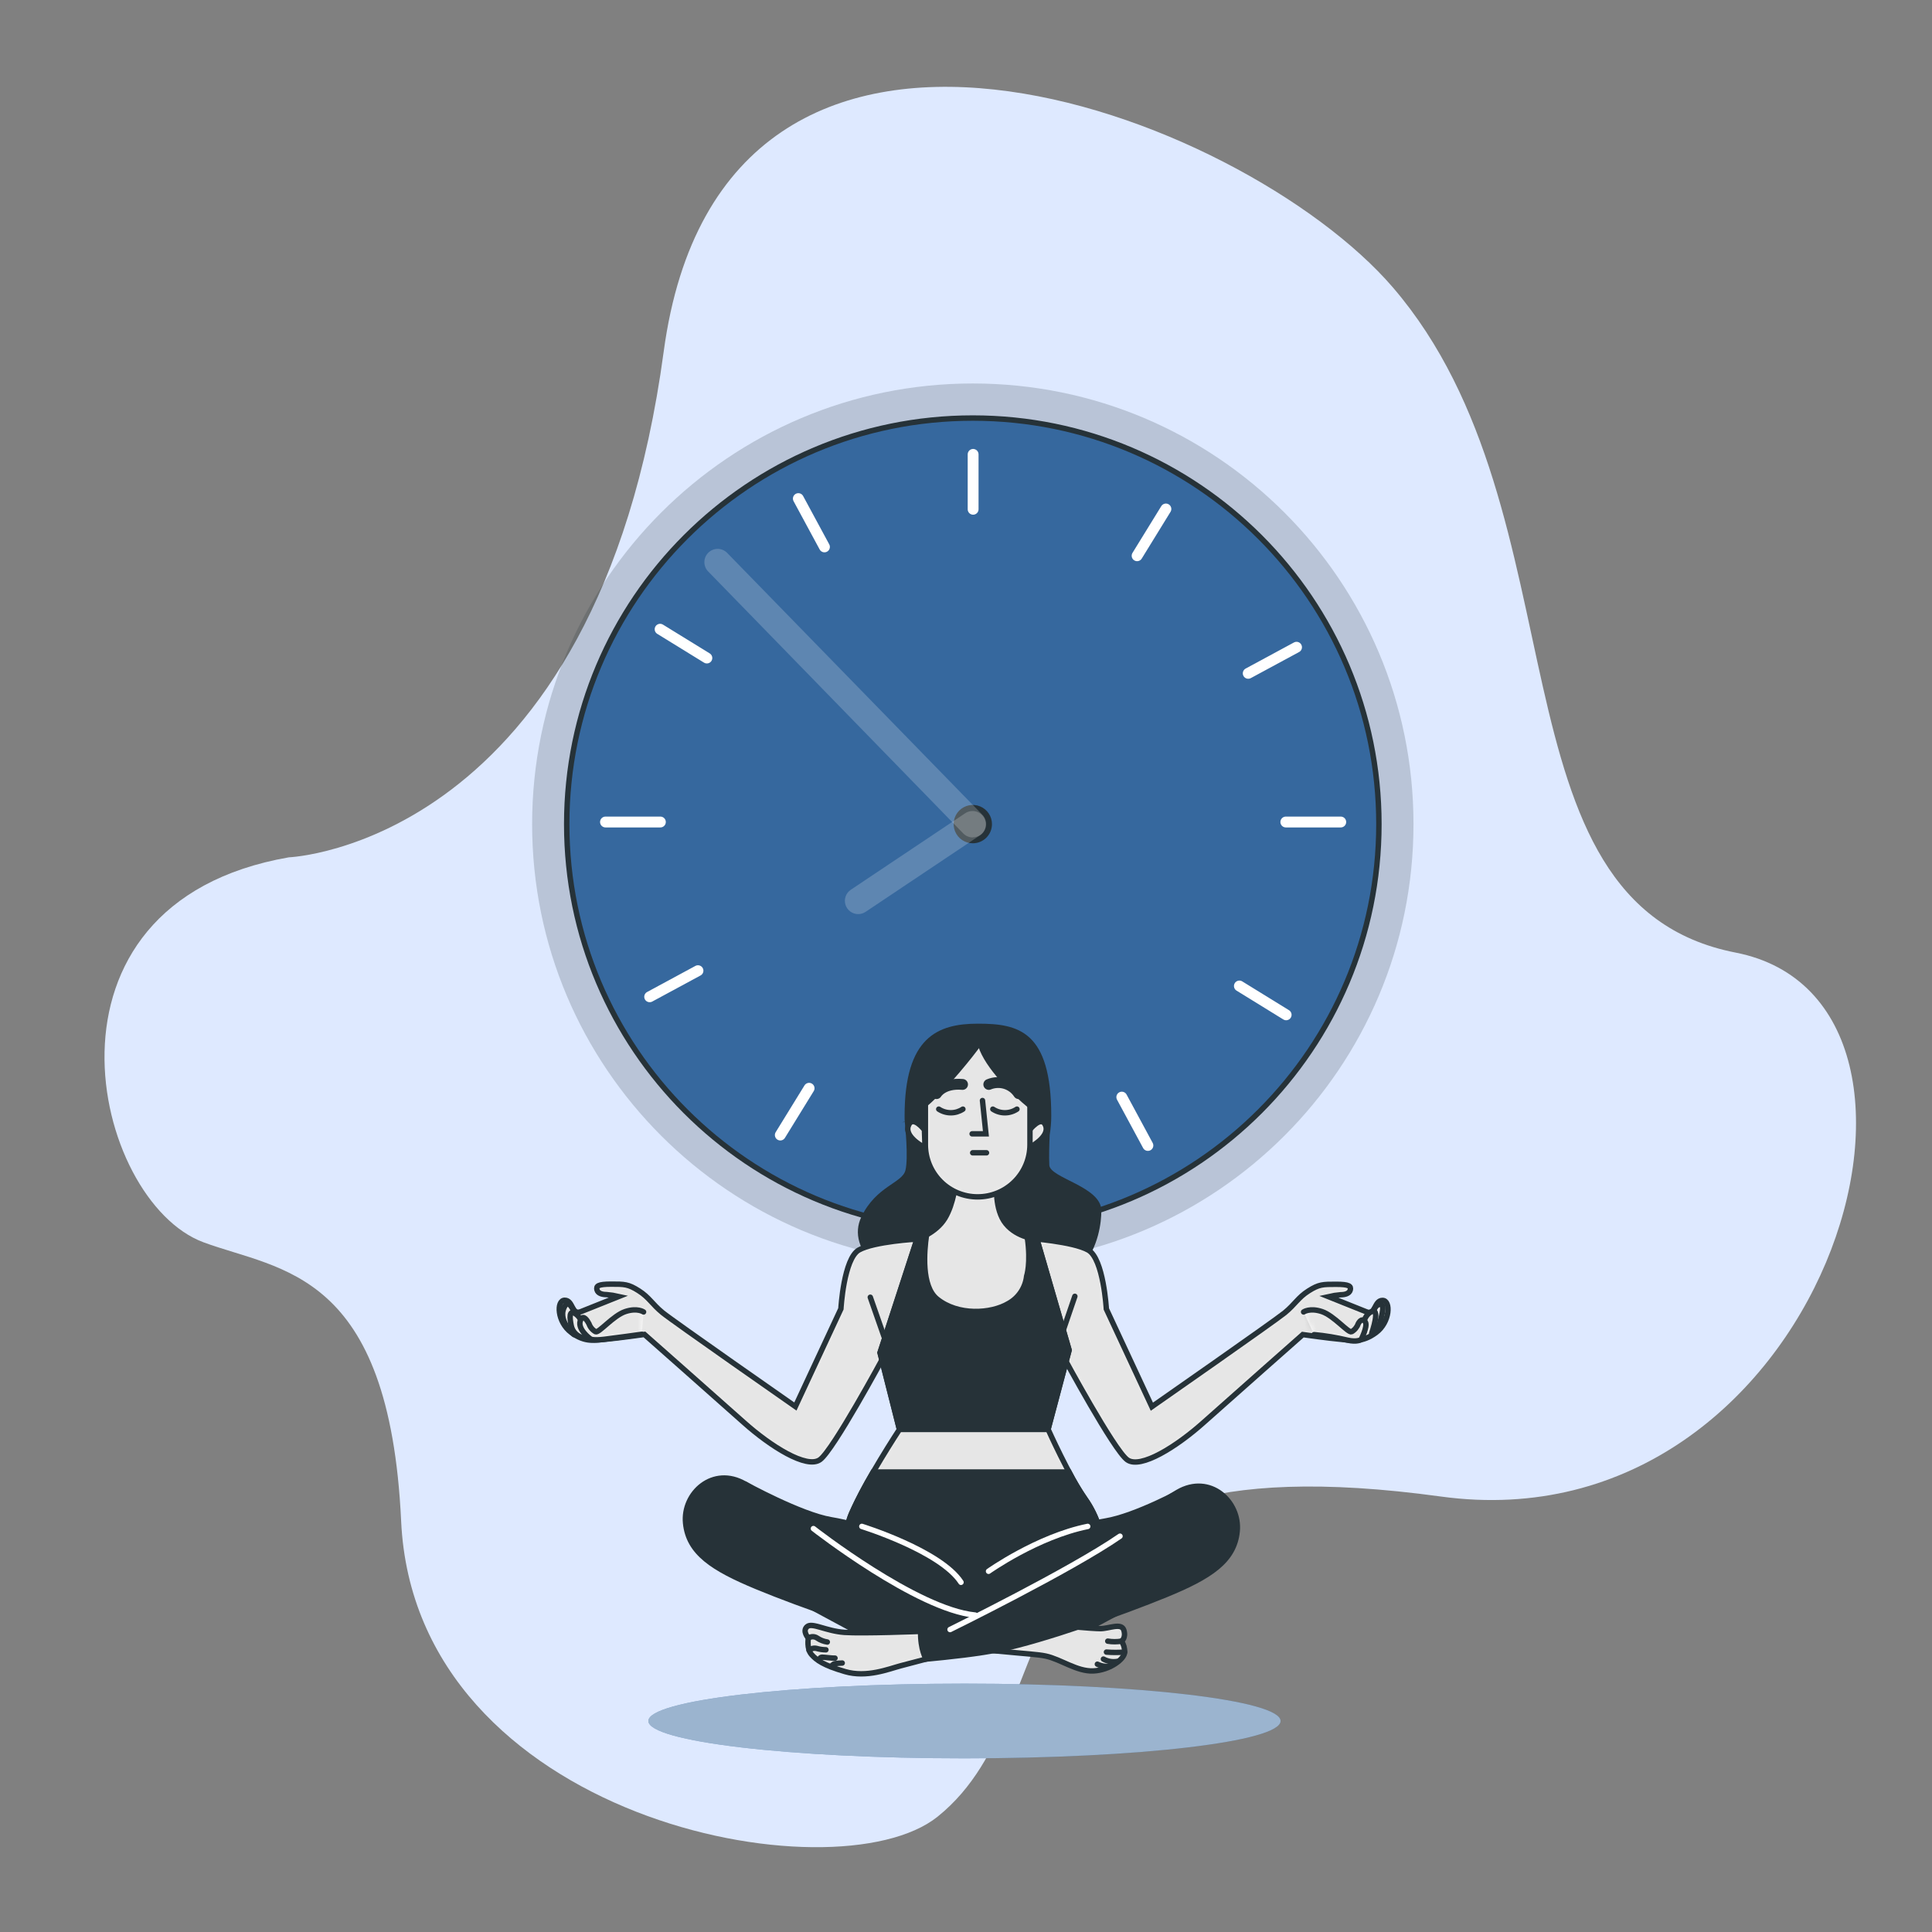 <svg width="356" height="356" viewBox="0 0 356 356" fill="none" xmlns="http://www.w3.org/2000/svg">
<rect x="0" y="0" width="356" height="356" fill="#808080" stroke="none"/>
<path d="M53.221 157.976C53.221 157.976 110.022 155.76 122.296 64.782C133.197 -16.016 228.978 20.76 256.665 52.968C292.531 94.691 273.412 166.462 319.809 175.529C366.205 184.596 335.908 285.403 265.48 275.754C177.87 263.751 199.066 313.635 172.767 334.748C153.892 349.902 76.498 335.315 73.918 280.307C71.748 234.018 51.709 234.165 37.506 228.916C17.021 221.346 4.114 166.524 53.221 157.976Z" fill="#DEE9FF"/>
<path opacity="0.2" d="M179.255 233.064C224.101 233.064 260.456 196.709 260.456 151.862C260.456 107.016 224.101 70.661 179.255 70.661C134.408 70.661 98.053 107.016 98.053 151.862C98.053 196.709 134.408 233.064 179.255 233.064Z" fill="#263238"/>
<path d="M179.254 226.692C220.582 226.692 254.084 193.19 254.084 151.863C254.084 110.535 220.582 77.033 179.254 77.033C137.927 77.033 104.425 110.535 104.425 151.863C104.425 193.19 137.927 226.692 179.254 226.692Z" fill="#36689E" stroke="#263238" stroke-miterlimit="10"/>
<path d="M182.287 151.863C182.288 151.263 182.112 150.676 181.779 150.176C181.447 149.676 180.974 149.286 180.42 149.056C179.866 148.825 179.256 148.764 178.667 148.88C178.078 148.996 177.537 149.285 177.113 149.708C176.688 150.132 176.398 150.673 176.28 151.261C176.163 151.85 176.223 152.46 176.452 153.014C176.681 153.569 177.07 154.043 177.569 154.376C178.068 154.71 178.654 154.888 179.254 154.888C180.057 154.888 180.828 154.57 181.396 154.002C181.965 153.435 182.285 152.666 182.287 151.863Z" fill="#263238" stroke="#263238" stroke-miterlimit="10" stroke-linecap="round"/>
<path d="M179.312 83.726V93.84" stroke="white" stroke-width="2" stroke-miterlimit="10" stroke-linecap="round"/>
<path d="M179.312 209.096V219.209" stroke="#263238" stroke-width="2" stroke-miterlimit="10" stroke-linecap="round"/>
<path d="M247.054 151.468H236.933" stroke="white" stroke-width="2" stroke-miterlimit="10" stroke-linecap="round"/>
<path d="M121.685 151.468H111.571" stroke="white" stroke-width="2" stroke-miterlimit="10" stroke-linecap="round"/>
<path d="M214.835 93.789L209.529 102.405" stroke="white" stroke-width="2" stroke-miterlimit="10" stroke-linecap="round"/>
<path d="M149.089 200.531L143.783 209.147" stroke="white" stroke-width="2" stroke-miterlimit="10" stroke-linecap="round"/>
<path d="M238.906 119.263L230.005 124.072" stroke="white" stroke-width="2" stroke-miterlimit="10" stroke-linecap="round"/>
<path d="M128.613 178.864L119.712 183.672" stroke="white" stroke-width="2" stroke-miterlimit="10" stroke-linecap="round"/>
<path d="M236.992 186.997L228.376 181.685" stroke="white" stroke-width="2" stroke-miterlimit="10" stroke-linecap="round"/>
<path d="M130.25 121.251L121.635 115.946" stroke="white" stroke-width="2" stroke-miterlimit="10" stroke-linecap="round"/>
<path d="M211.517 211.069L206.709 202.161" stroke="white" stroke-width="2" stroke-miterlimit="10" stroke-linecap="round"/>
<path d="M151.917 100.775L147.108 91.874" stroke="white" stroke-width="2" stroke-miterlimit="10" stroke-linecap="round"/>
<g opacity="0.2">
<path d="M179.255 154.311C178.928 154.313 178.605 154.249 178.303 154.123C178.002 153.998 177.729 153.813 177.501 153.58L130.433 105.24C130.003 104.771 129.773 104.152 129.791 103.516C129.809 102.88 130.075 102.276 130.531 101.832C130.987 101.389 131.598 101.14 132.235 101.139C132.871 101.138 133.483 101.385 133.94 101.828L181.016 150.131C181.352 150.475 181.58 150.912 181.669 151.385C181.759 151.859 181.707 152.348 181.519 152.792C181.332 153.236 181.018 153.615 180.617 153.881C180.215 154.147 179.744 154.289 179.262 154.289L179.255 154.311Z" fill="white"/>
</g>
<path opacity="0.2" d="M158.143 168.436C157.616 168.439 157.103 168.271 156.679 167.959C156.255 167.646 155.943 167.205 155.79 166.701C155.636 166.198 155.649 165.658 155.827 165.162C156.005 164.666 156.338 164.241 156.777 163.949L177.896 149.824C178.435 149.482 179.087 149.365 179.712 149.497C180.338 149.63 180.886 150.001 181.241 150.533C181.596 151.064 181.729 151.713 181.612 152.341C181.495 152.969 181.136 153.526 180.614 153.894L159.502 168.02C159.1 168.29 158.627 168.434 158.143 168.436Z" fill="white"/>
<path d="M177.718 324C209.888 324 235.967 320.918 235.967 317.116C235.967 313.315 209.888 310.233 177.718 310.233C145.549 310.233 119.47 313.315 119.47 317.116C119.47 320.918 145.549 324 177.718 324Z" fill="#36689E"/>
<path opacity="0.5" d="M177.718 324C209.888 324 235.967 320.918 235.967 317.116C235.967 313.315 209.888 310.233 177.718 310.233C145.549 310.233 119.47 313.315 119.47 317.116C119.47 320.918 145.549 324 177.718 324Z" fill="white"/>
<path d="M193.352 214.693C193.271 213.071 193.352 210.572 193.418 209.132C193.612 207.968 193.71 206.79 193.71 205.61C193.71 189.942 187.667 188.627 180.198 188.627C172.73 188.627 166.686 191.141 166.686 205.61C166.686 205.99 166.686 206.341 166.723 206.742C166.789 207.371 167.403 213.378 166.84 215.643C166.241 218.033 161.454 218.515 158.707 224.251C155.959 229.988 161.937 238.362 181.426 239.437C200.915 240.511 202.939 227.489 202.939 223.068C202.939 218.647 193.476 217.083 193.352 214.693Z" fill="#263238"/>
<path d="M166.211 206.801L166.694 206.75V206.684L166.211 206.801Z" fill="#263238"/>
<path d="M168.959 228.322C168.959 228.322 161.074 228.753 158.275 230.324C155.476 231.895 154.95 241.168 154.95 241.168L146.561 259.174C146.561 259.174 124.002 243.441 122.08 241.87C120.159 240.299 119.632 239.071 117.696 237.844C115.759 236.616 115.073 236.623 112.624 236.623C110.176 236.623 109.826 236.974 110.001 237.668C110.176 238.362 111.053 238.545 111.748 238.545C112.515 238.606 113.277 238.724 114.028 238.896L107.027 241.695C105.28 242.389 105.631 239.59 104.06 239.59C102.489 239.59 102.657 243.617 105.28 245.538C107.904 247.46 109.665 246.934 111.748 246.759C113.83 246.583 118.748 245.889 118.748 245.889C118.748 245.889 132.209 257.779 137.105 262.149C142.001 266.519 148.644 270.713 151.092 268.967C153.54 267.22 162.784 250.084 162.784 250.084L168.725 234.351C168.725 234.351 170.384 231.048 168.959 228.322Z" fill="white"/>
<mask id="mask0_14749_7564" style="mask-type:luminance" maskUnits="userSpaceOnUse" x="103" y="228" width="67" height="42">
<path d="M168.96 228.321C168.96 228.321 161.075 228.752 158.276 230.324C155.477 231.895 154.951 241.168 154.951 241.168L146.562 259.174C146.562 259.174 124.003 243.441 122.081 241.87C120.16 240.298 119.633 239.071 117.697 237.843C115.76 236.615 115.073 236.623 112.625 236.623C110.177 236.623 109.827 236.973 110.002 237.668C110.177 238.362 111.054 238.545 111.749 238.545C112.516 238.606 113.278 238.723 114.029 238.895L107.028 241.694C105.281 242.388 105.632 239.59 104.061 239.59C102.49 239.59 102.658 243.616 105.281 245.538C107.905 247.46 109.666 246.934 111.749 246.758C113.831 246.583 118.749 245.889 118.749 245.889C118.749 245.889 132.21 257.778 137.106 262.148C142.002 266.518 148.645 270.713 151.093 268.966C153.541 267.22 162.785 250.083 162.785 250.083L168.726 234.35C168.726 234.35 170.385 231.047 168.96 228.321Z" fill="white"/>
</mask>
<g mask="url(#mask0_14749_7564)">
<path opacity="0.1" d="M168.96 228.321C168.96 228.321 161.075 228.752 158.276 230.324C155.477 231.895 154.951 241.168 154.951 241.168L146.562 259.174C146.562 259.174 124.003 243.441 122.081 241.87C120.16 240.298 119.633 239.071 117.697 237.843C115.76 236.615 115.073 236.623 112.625 236.623C110.177 236.623 109.827 236.973 110.002 237.668C110.177 238.362 111.054 238.545 111.749 238.545C112.516 238.606 113.278 238.723 114.029 238.895L107.028 241.694C105.281 242.388 105.632 239.59 104.061 239.59C102.49 239.59 102.658 243.616 105.281 245.538C107.905 247.46 109.666 246.934 111.749 246.758C113.831 246.583 118.749 245.889 118.749 245.889C118.749 245.889 132.21 257.778 137.106 262.148C142.002 266.518 148.645 270.713 151.093 268.966C153.541 267.22 162.785 250.083 162.785 250.083L168.726 234.35C168.726 234.35 170.385 231.047 168.96 228.321Z" fill="black"/>
</g>
<path d="M168.959 228.322C168.959 228.322 161.074 228.753 158.275 230.324C155.476 231.895 154.95 241.168 154.95 241.168L146.561 259.174C146.561 259.174 124.002 243.441 122.08 241.87C120.159 240.299 119.632 239.071 117.696 237.844C115.759 236.616 115.073 236.623 112.624 236.623C110.176 236.623 109.826 236.974 110.001 237.668C110.176 238.362 111.053 238.545 111.748 238.545C112.515 238.606 113.277 238.724 114.028 238.896L107.027 241.695C105.28 242.389 105.631 239.59 104.06 239.59C102.489 239.59 102.657 243.617 105.28 245.538C107.904 247.46 109.665 246.934 111.748 246.759C113.83 246.583 118.748 245.889 118.748 245.889C118.748 245.889 132.209 257.779 137.105 262.149C142.001 266.519 148.644 270.713 151.092 268.967C153.54 267.22 162.784 250.084 162.784 250.084L168.725 234.351C168.725 234.351 170.384 231.048 168.959 228.322Z" stroke="#263238" stroke-miterlimit="10" stroke-linecap="round"/>
<path d="M105.785 245.926C105.785 245.926 102.379 243.163 104.213 240.46C104.666 239.787 105.675 240.803 105.967 242.652C106.259 244.501 107.18 245.217 107.655 245.348" fill="white"/>
<mask id="mask1_14749_7564" style="mask-type:luminance" maskUnits="userSpaceOnUse" x="103" y="240" width="5" height="6">
<path d="M105.784 245.926C105.784 245.926 102.378 243.163 104.212 240.46C104.665 239.787 105.674 240.803 105.966 242.652C106.259 244.501 107.179 245.217 107.654 245.348" fill="white"/>
</mask>
<g mask="url(#mask1_14749_7564)">
<path opacity="0.1" d="M105.784 245.926C105.784 245.926 102.378 243.163 104.212 240.46C104.665 239.787 105.674 240.803 105.966 242.652C106.259 244.501 107.179 245.217 107.654 245.348" fill="black"/>
</g>
<path d="M105.785 245.926C105.785 245.926 102.379 243.163 104.213 240.46C104.666 239.787 105.675 240.803 105.967 242.652C106.259 244.501 107.18 245.217 107.655 245.348" stroke="#263238" stroke-miterlimit="10" stroke-linecap="round"/>
<path d="M108.327 245.319C107.516 245.319 107.56 243.127 106.032 242.082C104.819 241.227 104.973 242.908 105.258 244.274C105.369 244.835 105.647 245.349 106.055 245.749C106.463 246.149 106.983 246.417 107.545 246.518C108.068 246.649 108.613 246.671 109.145 246.583" fill="white"/>
<mask id="mask2_14749_7564" style="mask-type:luminance" maskUnits="userSpaceOnUse" x="105" y="241" width="5" height="6">
<path d="M108.327 245.319C107.516 245.319 107.56 243.127 106.032 242.082C104.819 241.227 104.973 242.908 105.258 244.274C105.369 244.835 105.647 245.349 106.055 245.749C106.463 246.149 106.983 246.417 107.545 246.518C108.068 246.649 108.613 246.671 109.145 246.583" fill="white"/>
</mask>
<g mask="url(#mask2_14749_7564)">
<path opacity="0.1" d="M108.327 245.319C107.516 245.319 107.56 243.127 106.032 242.082C104.819 241.227 104.973 242.908 105.258 244.274C105.369 244.835 105.647 245.349 106.055 245.749C106.463 246.149 106.983 246.417 107.545 246.518C108.068 246.649 108.613 246.671 109.145 246.583" fill="black"/>
</g>
<path d="M108.327 245.319C107.516 245.319 107.56 243.127 106.032 242.082C104.819 241.227 104.973 242.908 105.258 244.274C105.369 244.835 105.647 245.349 106.055 245.749C106.463 246.149 106.983 246.417 107.545 246.518C108.068 246.649 108.613 246.671 109.145 246.583" stroke="#263238" stroke-miterlimit="10" stroke-linecap="round"/>
<path d="M118.587 241.746C118.587 241.746 117.44 240.935 115.211 241.68C112.982 242.425 110.351 245.663 109.745 245.392C109.177 245.067 108.746 244.548 108.532 243.931C108.188 243.258 107.523 242.287 107.07 243.068C106.062 244.778 108.809 246.722 108.809 246.722C108.809 246.722 109.189 247.044 111.316 246.788C113.442 246.532 118.243 245.86 118.243 245.86" fill="white"/>
<mask id="mask3_14749_7564" style="mask-type:luminance" maskUnits="userSpaceOnUse" x="106" y="241" width="13" height="6">
<path d="M118.588 241.746C118.588 241.746 117.441 240.935 115.212 241.68C112.983 242.425 110.352 245.663 109.746 245.392C109.178 245.067 108.747 244.548 108.533 243.931C108.189 243.258 107.524 242.287 107.071 243.068C106.063 244.778 108.81 246.722 108.81 246.722C108.81 246.722 109.19 247.044 111.317 246.788C113.443 246.532 118.244 245.86 118.244 245.86" fill="white"/>
</mask>
<g mask="url(#mask3_14749_7564)">
<path opacity="0.1" d="M118.588 241.746C118.588 241.746 117.441 240.935 115.212 241.68C112.983 242.425 110.352 245.663 109.746 245.392C109.178 245.067 108.747 244.548 108.533 243.931C108.189 243.258 107.524 242.287 107.071 243.068C106.063 244.778 108.81 246.722 108.81 246.722C108.81 246.722 109.19 247.044 111.317 246.788C113.443 246.532 118.244 245.86 118.244 245.86" fill="black"/>
</g>
<path d="M118.587 241.746C118.587 241.746 117.44 240.935 115.211 241.68C112.982 242.425 110.351 245.663 109.745 245.392C109.177 245.067 108.746 244.548 108.532 243.931C108.188 243.258 107.523 242.287 107.07 243.068C106.062 244.778 108.809 246.722 108.809 246.722C108.809 246.722 109.189 247.044 111.316 246.788C113.442 246.532 118.243 245.86 118.243 245.86" stroke="#263238" stroke-miterlimit="10" stroke-linecap="round"/>
<path d="M162.916 246.335L160.365 239.035" stroke="#263238" stroke-miterlimit="10" stroke-linecap="round"/>
<path d="M189.427 228.161C189.427 228.161 197.736 228.753 200.535 230.353C203.333 231.953 203.86 241.197 203.86 241.197L212.249 259.203C212.249 259.203 234.807 243.47 236.729 241.899C238.651 240.328 239.177 239.1 241.114 237.872C243.05 236.645 243.737 236.652 246.185 236.652C248.633 236.652 248.984 237.003 248.808 237.697C248.633 238.391 247.756 238.574 247.055 238.574C246.29 238.636 245.53 238.753 244.782 238.925L251.775 241.724C253.529 242.418 253.178 239.619 254.75 239.619C256.321 239.619 256.153 243.645 253.529 245.567C250.906 247.489 249.145 246.963 247.055 246.788C244.965 246.612 240.061 245.918 240.061 245.918C240.061 245.918 226.601 257.808 221.705 262.177C216.809 266.547 210.166 270.742 207.718 268.995C205.27 267.249 196.026 250.113 196.026 250.113L190.085 234.379C190.085 234.379 188.009 230.886 189.427 228.161Z" fill="white"/>
<mask id="mask4_14749_7564" style="mask-type:luminance" maskUnits="userSpaceOnUse" x="188" y="228" width="68" height="42">
<path d="M189.428 228.161C189.428 228.161 197.737 228.753 200.536 230.353C203.334 231.954 203.861 241.198 203.861 241.198L212.25 259.204C212.25 259.204 234.808 243.47 236.73 241.899C238.652 240.328 239.178 239.1 241.115 237.873C243.051 236.645 243.738 236.652 246.186 236.652C248.634 236.652 248.985 237.003 248.809 237.697C248.634 238.391 247.757 238.574 247.056 238.574C246.291 238.636 245.531 238.753 244.783 238.925L251.776 241.724C253.53 242.418 253.179 239.619 254.751 239.619C256.322 239.619 256.154 243.646 253.53 245.568C250.907 247.489 249.146 246.963 247.056 246.788C244.966 246.613 240.062 245.918 240.062 245.918C240.062 245.918 226.602 257.808 221.706 262.178C216.81 266.548 210.167 270.742 207.719 268.996C205.271 267.249 196.027 250.113 196.027 250.113L190.086 234.38C190.086 234.38 188.01 230.887 189.428 228.161Z" fill="white"/>
</mask>
<g mask="url(#mask4_14749_7564)">
<path opacity="0.1" d="M189.428 228.161C189.428 228.161 197.737 228.753 200.536 230.353C203.334 231.954 203.861 241.198 203.861 241.198L212.25 259.204C212.25 259.204 234.808 243.47 236.73 241.899C238.652 240.328 239.178 239.1 241.115 237.873C243.051 236.645 243.738 236.652 246.186 236.652C248.634 236.652 248.985 237.003 248.809 237.697C248.634 238.391 247.757 238.574 247.056 238.574C246.291 238.636 245.531 238.753 244.783 238.925L251.776 241.724C253.53 242.418 253.179 239.619 254.751 239.619C256.322 239.619 256.154 243.646 253.53 245.568C250.907 247.489 249.146 246.963 247.056 246.788C244.966 246.613 240.062 245.918 240.062 245.918C240.062 245.918 226.602 257.808 221.706 262.178C216.81 266.548 210.167 270.742 207.719 268.996C205.271 267.249 196.027 250.113 196.027 250.113L190.086 234.38C190.086 234.38 188.01 230.887 189.428 228.161Z" fill="black"/>
</g>
<path d="M189.427 228.161C189.427 228.161 197.736 228.753 200.535 230.353C203.333 231.953 203.86 241.197 203.86 241.197L212.249 259.203C212.249 259.203 234.807 243.47 236.729 241.899C238.651 240.328 239.177 239.1 241.114 237.872C243.05 236.645 243.737 236.652 246.185 236.652C248.633 236.652 248.984 237.003 248.808 237.697C248.633 238.391 247.756 238.574 247.055 238.574C246.29 238.636 245.53 238.753 244.782 238.925L251.775 241.724C253.529 242.418 253.178 239.619 254.75 239.619C256.321 239.619 256.153 243.645 253.529 245.567C250.906 247.489 249.145 246.963 247.055 246.788C244.965 246.612 240.061 245.918 240.061 245.918C240.061 245.918 226.601 257.808 221.705 262.177C216.809 266.547 210.166 270.742 207.718 268.995C205.27 267.249 196.026 250.113 196.026 250.113L190.085 234.379C190.085 234.379 188.009 230.886 189.427 228.161Z" stroke="#263238" stroke-miterlimit="10" stroke-linecap="round"/>
<path d="M196.025 244.808L198.057 238.867" stroke="#263238" stroke-miterlimit="10" stroke-linecap="round"/>
<path d="M253.865 244.932C253.865 244.932 255.327 240.803 254.596 240.46C253.865 240.116 253.135 240.803 252.842 242.652C252.55 244.501 251.629 245.217 251.154 245.349" fill="white"/>
<mask id="mask5_14749_7564" style="mask-type:luminance" maskUnits="userSpaceOnUse" x="251" y="240" width="4" height="6">
<path d="M253.864 244.932C253.864 244.932 255.326 240.803 254.595 240.46C253.864 240.116 253.134 240.803 252.841 242.652C252.549 244.501 251.628 245.217 251.153 245.348" fill="white"/>
</mask>
<g mask="url(#mask5_14749_7564)">
<path opacity="0.1" d="M254.866 244.04C254.866 244.04 255.341 240.803 254.595 240.46C253.85 240.116 253.134 240.803 252.841 242.652C252.549 244.501 251.628 245.217 251.153 245.348" fill="black"/>
</g>
<path d="M253.865 244.932C253.865 244.932 255.327 240.803 254.596 240.46C253.865 240.116 253.135 240.803 252.842 242.652C252.55 244.501 251.629 245.217 251.154 245.349" stroke="#263238" stroke-miterlimit="10" stroke-linecap="round"/>
<path d="M252.754 245.67C252.754 245.67 254.596 240.46 252.462 241.841C250.891 242.857 251.293 245.319 250.481 245.319" fill="white"/>
<mask id="mask6_14749_7564" style="mask-type:luminance" maskUnits="userSpaceOnUse" x="250" y="241" width="4" height="5">
<path d="M252.753 245.67C252.753 245.67 254.595 240.46 252.461 241.841C250.89 242.857 251.292 245.319 250.48 245.319" fill="white"/>
</mask>
<g mask="url(#mask6_14749_7564)">
<path opacity="0.1" d="M253.177 245.729C253.177 245.729 254.595 240.46 252.446 241.841C250.875 242.857 251.277 245.32 250.466 245.32" fill="black"/>
</g>
<path d="M252.754 245.67C252.754 245.67 254.596 240.46 252.462 241.841C250.891 242.857 251.293 245.319 250.481 245.319" stroke="#263238" stroke-miterlimit="10" stroke-linecap="round"/>
<path d="M240.208 241.746C240.208 241.746 241.355 240.935 243.584 241.68C245.813 242.425 248.444 245.663 249.05 245.392C249.618 245.067 250.048 244.548 250.263 243.931C250.599 243.258 251.213 242.857 251.615 243.66C252.017 244.464 250.804 246.839 250.804 246.839C250.804 246.839 250.073 247.358 248.283 246.942C246.261 246.455 244.208 246.116 242.137 245.926" fill="white"/>
<mask id="mask7_14749_7564" style="mask-type:luminance" maskUnits="userSpaceOnUse" x="240" y="241" width="12" height="7">
<path d="M240.208 241.746C240.208 241.746 241.355 240.935 243.584 241.68C245.813 242.425 248.444 245.663 249.05 245.392C249.618 245.067 250.048 244.548 250.263 243.931C250.599 243.258 251.213 242.857 251.615 243.66C252.017 244.464 250.804 246.839 250.804 246.839C250.804 246.839 250.073 247.358 248.283 246.942C246.261 246.455 244.208 246.116 242.137 245.926" fill="white"/>
</mask>
<g mask="url(#mask7_14749_7564)">
<path opacity="0.1" d="M240.208 241.746C240.208 241.746 241.355 240.935 243.584 241.68C245.813 242.425 248.444 245.663 249.05 245.392C249.618 245.067 250.048 244.548 250.263 243.931C250.599 243.258 251.213 242.857 251.615 243.66C252.017 244.464 250.804 246.839 250.804 246.839C250.804 246.839 250.073 247.358 248.283 246.942C246.493 246.525 241.655 245.239 240.551 245.239" fill="black"/>
</g>
<path d="M240.208 241.746C240.208 241.746 241.355 240.935 243.584 241.68C245.813 242.425 248.444 245.663 249.05 245.392C249.618 245.067 250.048 244.548 250.263 243.931C250.599 243.258 251.213 242.857 251.615 243.66C252.017 244.464 250.804 246.839 250.804 246.839C250.804 246.839 250.073 247.358 248.283 246.942C246.261 246.455 244.208 246.116 242.137 245.926" stroke="#263238" stroke-miterlimit="10" stroke-linecap="round"/>
<path d="M176.134 217.682C176.134 217.682 175.776 221.752 174.103 224.5C172.429 227.247 168.987 228.322 168.987 228.322L162.177 249.251L165.735 263.398C165.735 263.398 159.392 273.044 156.901 278.905C154.409 284.765 157.405 291.393 160.036 294.141C162.666 296.889 166.159 300.616 175.075 300.265C187.497 299.775 196.267 300.908 200.249 296.246C204.232 291.583 204.634 282.778 199.898 276.135C197.034 272.094 193.124 263.362 193.124 263.362L196.997 248.783L191.064 228.322C191.064 228.322 187.49 228.117 185.342 225.486C183.193 222.856 183.668 218.069 183.668 218.069L176.134 217.682Z" fill="white"/>
<mask id="mask8_14749_7564" style="mask-type:luminance" maskUnits="userSpaceOnUse" x="155" y="217" width="49" height="84">
<path d="M176.133 217.682C176.133 217.682 175.775 221.752 174.102 224.5C172.428 227.247 168.986 228.321 168.986 228.321L162.176 249.25L165.734 263.398C165.734 263.398 159.392 273.044 156.9 278.905C154.408 284.765 157.404 291.393 160.035 294.141C162.665 296.889 166.158 300.615 175.074 300.265C187.496 299.775 196.266 300.908 200.248 296.245C204.231 291.583 204.633 282.778 199.897 276.135C197.033 272.094 193.123 263.361 193.123 263.361L196.996 248.783L191.063 228.321C191.063 228.321 187.489 228.117 185.341 225.486C183.192 222.855 183.667 218.069 183.667 218.069L176.133 217.682Z" fill="white"/>
</mask>
<g mask="url(#mask8_14749_7564)">
<path opacity="0.1" d="M176.133 217.682C176.133 217.682 175.775 221.752 174.102 224.5C172.428 227.247 168.986 228.321 168.986 228.321L162.176 249.25L165.734 263.398C165.734 263.398 159.392 273.044 156.9 278.905C154.408 284.765 157.404 291.393 160.035 294.141C162.665 296.889 166.158 300.615 175.074 300.265C187.496 299.775 196.266 300.908 200.248 296.245C204.231 291.583 204.633 282.778 199.897 276.135C197.033 272.094 193.123 263.361 193.123 263.361L196.996 248.783L191.063 228.321C191.063 228.321 187.489 228.117 185.341 225.486C183.192 222.855 183.667 218.069 183.667 218.069L176.133 217.682Z" fill="black"/>
</g>
<path d="M176.134 217.682C176.134 217.682 175.776 221.752 174.103 224.5C172.429 227.247 168.987 228.322 168.987 228.322L162.177 249.251L165.735 263.398C165.735 263.398 159.392 273.044 156.901 278.905C154.409 284.765 157.405 291.393 160.036 294.141C162.666 296.889 166.159 300.616 175.075 300.265C187.497 299.775 196.267 300.908 200.249 296.246C204.232 291.583 204.634 282.778 199.898 276.135C197.034 272.094 193.124 263.362 193.124 263.362L196.997 248.783L191.064 228.322C191.064 228.322 187.49 228.117 185.342 225.486C183.193 222.856 183.668 218.069 183.668 218.069L176.134 217.682Z" stroke="#263238" stroke-miterlimit="10" stroke-linecap="round"/>
<path d="M196.998 248.783L191.065 228.322C190.47 228.28 189.88 228.182 189.303 228.029C189.99 232.787 189.172 235.169 189.172 235.169C189.054 236.213 188.688 237.213 188.105 238.087C187.521 238.96 186.737 239.681 185.818 240.189C182.595 242.104 176.493 242.462 172.664 239.356C169.741 237.01 170.289 230.587 170.72 227.569C170.156 227.871 169.567 228.123 168.959 228.322L162.148 249.251L165.736 263.398H193.111L196.998 248.783Z" fill="#263238" stroke="#263238" stroke-miterlimit="10" stroke-linecap="round"/>
<path d="M170.339 208.189C170.339 208.189 168.147 205.325 167.372 207.458C166.598 209.592 170.449 211.485 170.449 211.485L170.339 208.189Z" fill="white"/>
<mask id="mask9_14749_7564" style="mask-type:luminance" maskUnits="userSpaceOnUse" x="167" y="206" width="4" height="6">
<path d="M170.34 208.189C170.34 208.189 168.148 205.324 167.373 207.458C166.599 209.592 170.45 211.485 170.45 211.485L170.34 208.189Z" fill="white"/>
</mask>
<g mask="url(#mask9_14749_7564)">
<path opacity="0.1" d="M170.34 208.189C170.34 208.189 168.148 205.324 167.373 207.458C166.599 209.592 170.45 211.485 170.45 211.485L170.34 208.189Z" fill="black"/>
</g>
<path d="M170.339 208.189C170.339 208.189 168.147 205.325 167.372 207.458C166.598 209.592 170.449 211.485 170.449 211.485L170.339 208.189Z" stroke="#263238" stroke-miterlimit="10" stroke-linecap="round"/>
<path d="M189.726 208.189C189.726 208.189 191.955 205.325 192.693 207.458C193.431 209.592 189.624 211.485 189.624 211.485L189.726 208.189Z" fill="white"/>
<mask id="mask10_14749_7564" style="mask-type:luminance" maskUnits="userSpaceOnUse" x="189" y="206" width="4" height="6">
<path d="M189.726 208.189C189.726 208.189 191.955 205.324 192.693 207.458C193.431 209.592 189.624 211.485 189.624 211.485L189.726 208.189Z" fill="white"/>
</mask>
<g mask="url(#mask10_14749_7564)">
<path opacity="0.1" d="M189.726 208.189C189.726 208.189 191.955 205.324 192.693 207.458C193.431 209.592 189.624 211.485 189.624 211.485L189.726 208.189Z" fill="black"/>
</g>
<path d="M189.726 208.189C189.726 208.189 191.955 205.325 192.693 207.458C193.431 209.592 189.624 211.485 189.624 211.485L189.726 208.189Z" stroke="#263238" stroke-miterlimit="10" stroke-linecap="round"/>
<path d="M180.132 220.539C177.582 220.539 175.136 219.526 173.332 217.722C171.529 215.919 170.516 213.473 170.516 210.922V196.168C170.515 195.697 170.607 195.231 170.786 194.796C170.966 194.36 171.229 193.965 171.562 193.632C171.894 193.298 172.289 193.034 172.724 192.853C173.159 192.673 173.626 192.58 174.096 192.58H186.132C186.609 192.571 187.082 192.658 187.525 192.834C187.968 193.011 188.371 193.274 188.712 193.608C189.052 193.942 189.322 194.34 189.506 194.78C189.691 195.219 189.786 195.691 189.786 196.168V210.944C189.782 212.208 189.529 213.459 189.042 214.625C188.555 215.791 187.843 216.85 186.946 217.741C186.05 218.632 184.987 219.338 183.818 219.818C182.649 220.298 181.396 220.543 180.132 220.539Z" fill="white"/>
<mask id="mask11_14749_7564" style="mask-type:luminance" maskUnits="userSpaceOnUse" x="170" y="192" width="20" height="29">
<path d="M180.131 220.539C177.581 220.539 175.135 219.526 173.331 217.722C171.528 215.919 170.515 213.473 170.515 210.922V196.168C170.514 195.697 170.606 195.231 170.785 194.796C170.965 194.36 171.228 193.965 171.561 193.632C171.893 193.298 172.288 193.034 172.723 192.853C173.158 192.673 173.625 192.58 174.095 192.58H186.131C186.608 192.571 187.081 192.658 187.524 192.834C187.967 193.011 188.371 193.274 188.711 193.608C189.051 193.942 189.321 194.34 189.505 194.78C189.69 195.219 189.785 195.691 189.785 196.168V210.944C189.781 212.208 189.528 213.459 189.041 214.625C188.554 215.791 187.842 216.85 186.945 217.741C186.049 218.632 184.986 219.338 183.817 219.818C182.648 220.298 181.395 220.543 180.131 220.539Z" fill="white"/>
</mask>
<g mask="url(#mask11_14749_7564)">
<path opacity="0.1" d="M180.131 220.539C177.581 220.539 175.135 219.526 173.331 217.722C171.528 215.919 170.515 213.473 170.515 210.922V196.168C170.514 195.697 170.606 195.231 170.785 194.796C170.965 194.36 171.228 193.965 171.561 193.632C171.893 193.298 172.288 193.034 172.723 192.853C173.158 192.673 173.625 192.58 174.095 192.58H186.131C186.608 192.571 187.081 192.658 187.524 192.834C187.967 193.011 188.371 193.274 188.711 193.608C189.051 193.942 189.321 194.34 189.505 194.78C189.69 195.219 189.785 195.691 189.785 196.168V210.944C189.781 212.208 189.528 213.459 189.041 214.625C188.554 215.791 187.842 216.85 186.945 217.741C186.049 218.632 184.986 219.338 183.817 219.818C182.648 220.298 181.395 220.543 180.131 220.539Z" fill="black"/>
</g>
<path d="M180.132 220.539C177.582 220.539 175.136 219.526 173.332 217.722C171.529 215.919 170.516 213.473 170.516 210.922V196.168C170.515 195.697 170.607 195.231 170.786 194.796C170.966 194.36 171.229 193.965 171.562 193.632C171.894 193.298 172.289 193.034 172.724 192.853C173.159 192.673 173.626 192.58 174.096 192.58H186.132C186.609 192.571 187.082 192.658 187.525 192.834C187.968 193.011 188.371 193.274 188.712 193.608C189.052 193.942 189.322 194.34 189.506 194.78C189.691 195.219 189.786 195.691 189.786 196.168V210.944C189.782 212.208 189.529 213.459 189.042 214.625C188.555 215.791 187.843 216.85 186.946 217.741C186.05 218.632 184.987 219.338 183.818 219.818C182.649 220.298 181.396 220.543 180.132 220.539Z" stroke="#263238" stroke-miterlimit="10" stroke-linecap="round"/>
<path d="M172.978 204.375C173.637 204.812 174.411 205.045 175.203 205.045C175.994 205.045 176.768 204.812 177.428 204.375" stroke="#263238" stroke-miterlimit="10" stroke-linecap="round"/>
<path d="M182.945 204.375C183.604 204.812 184.376 205.046 185.167 205.046C185.957 205.046 186.73 204.812 187.388 204.375" stroke="#263238" stroke-miterlimit="10" stroke-linecap="round"/>
<path d="M181.037 202.789L181.673 208.927H179.13" stroke="#263238" stroke-miterlimit="10" stroke-linecap="round"/>
<path d="M179.233 212.42H181.776" stroke="#263238" stroke-miterlimit="10" stroke-linecap="round"/>
<path d="M180.227 192.558H174.096C173.626 192.558 173.159 192.651 172.724 192.832C172.289 193.012 171.894 193.276 171.562 193.61C171.229 193.943 170.966 194.339 170.786 194.774C170.607 195.209 170.515 195.676 170.516 196.146V203.454C174.44 200.041 179.007 194.173 180.227 192.558Z" fill="#263238" stroke="#263238" stroke-miterlimit="10"/>
<path d="M189.785 203.732V196.168C189.785 195.217 189.407 194.304 188.734 193.631C188.061 192.958 187.149 192.58 186.197 192.58H180.709C181.973 196.585 186.862 201.284 189.785 203.732Z" fill="#263238" stroke="#263238" stroke-miterlimit="10"/>
<path d="M172.562 201.517C172.562 201.517 173.709 199.501 177.363 199.822" stroke="#263238" stroke-width="2" stroke-miterlimit="10" stroke-linecap="round"/>
<path d="M182.2 199.822C183.172 199.417 184.255 199.365 185.261 199.674C186.268 199.984 187.134 200.636 187.71 201.518" stroke="#263238" stroke-width="2" stroke-miterlimit="10" stroke-linecap="round"/>
<path d="M156.901 278.905C154.387 284.751 157.405 291.393 160.036 294.141C162.667 296.889 166.16 300.615 175.075 300.265C187.498 299.775 196.267 300.908 200.25 296.246C204.232 291.583 204.634 282.778 199.899 276.135C198.828 274.563 197.852 272.928 196.976 271.239H160.884C159.412 273.717 158.083 276.276 156.901 278.905Z" fill="#263238" stroke="#263238" stroke-miterlimit="10" stroke-linecap="round"/>
<path d="M176.456 290.765C170.164 284.239 158.742 280.973 153.144 280.038C147.547 279.102 137.294 273.461 137.294 273.461C137.294 273.461 131.229 273.256 131.697 280.483C132.164 287.711 149.644 296.107 156.411 299.834C159.45 301.549 162.857 302.51 166.344 302.637C169.832 302.764 173.299 302.054 176.456 300.565" fill="#263238"/>
<path d="M176.456 290.765C170.164 284.239 158.742 280.973 153.144 280.038C147.547 279.102 137.294 273.461 137.294 273.461C137.294 273.461 131.229 273.256 131.697 280.483C132.164 287.711 149.644 296.107 156.411 299.834C159.45 301.549 162.857 302.51 166.344 302.637C169.832 302.764 173.299 302.054 176.456 300.565" stroke="#263238" stroke-miterlimit="10" stroke-linecap="round"/>
<path d="M180.395 290.999C186.686 284.473 198.108 281.207 203.706 280.271C209.303 279.336 218.007 274.571 218.007 274.571C218.007 274.571 225.621 273.512 225.153 280.739C224.686 287.966 207.206 296.355 200.439 300.089C197.399 301.802 193.993 302.763 190.506 302.89C187.018 303.017 183.551 302.307 180.395 300.82" fill="#263238"/>
<path d="M180.395 290.999C186.686 284.473 198.108 281.207 203.706 280.271C209.303 279.336 218.007 274.571 218.007 274.571C218.007 274.571 225.621 273.512 225.153 280.739C224.686 287.966 207.206 296.355 200.439 300.089C197.399 301.802 193.993 302.763 190.506 302.89C187.018 303.017 183.551 302.307 180.395 300.82" stroke="#263238" stroke-miterlimit="10" stroke-linecap="round"/>
<path d="M206.658 302.406C206.658 302.406 207.52 301.836 207.089 300.396C206.658 298.957 204.356 300.104 202.77 300.104C201.185 300.104 195.141 299.527 192.269 299.242C189.807 298.993 185.78 299.066 184.662 299.088C184.825 300.859 184.461 302.638 183.617 304.203L184.18 304.262C189.076 304.744 191.202 304.839 192.701 305.153C195.434 305.731 198.452 308.033 201.47 307.894C204.488 307.755 207.228 305.701 207.228 304.437C207.258 303.717 207.058 303.006 206.658 302.406Z" fill="white"/>
<mask id="mask12_14749_7564" style="mask-type:luminance" maskUnits="userSpaceOnUse" x="183" y="299" width="25" height="9">
<path d="M206.66 302.406C206.66 302.406 207.522 301.836 207.091 300.396C206.66 298.957 204.358 300.104 202.772 300.104C201.187 300.104 195.143 299.527 192.271 299.242C189.809 298.993 185.782 299.066 184.664 299.088C184.827 300.859 184.463 302.638 183.619 304.203L184.182 304.262C189.078 304.744 191.204 304.839 192.702 305.153C195.435 305.731 198.454 308.033 201.472 307.894C204.49 307.755 207.23 305.701 207.23 304.437C207.26 303.717 207.06 303.006 206.66 302.406Z" fill="white"/>
</mask>
<g mask="url(#mask12_14749_7564)">
<path opacity="0.1" d="M206.66 302.406C206.66 302.406 207.522 301.836 207.091 300.396C206.66 298.957 204.358 300.104 202.772 300.104C201.187 300.104 195.143 299.527 192.271 299.242C189.809 298.993 185.782 299.066 184.664 299.088C184.827 300.859 184.463 302.638 183.619 304.203L184.182 304.262C189.078 304.744 191.204 304.839 192.702 305.153C195.435 305.731 198.454 308.033 201.472 307.894C204.49 307.755 207.23 305.701 207.23 304.437C207.26 303.717 207.06 303.006 206.66 302.406Z" fill="black"/>
</g>
<path d="M206.658 302.406C206.658 302.406 207.52 301.836 207.089 300.396C206.658 298.957 204.356 300.104 202.77 300.104C201.185 300.104 195.141 299.527 192.269 299.242C189.807 298.993 185.78 299.066 184.662 299.088C184.825 300.859 184.461 302.638 183.617 304.203L184.18 304.262C189.076 304.744 191.202 304.839 192.701 305.153C195.434 305.731 198.452 308.033 201.47 307.894C204.488 307.755 207.228 305.701 207.228 304.437C207.258 303.717 207.058 303.006 206.658 302.406Z" stroke="#263238" stroke-miterlimit="10" stroke-linecap="round"/>
<path d="M206.658 302.406C205.819 302.548 204.961 302.548 204.122 302.406" stroke="#263238" stroke-miterlimit="10" stroke-linecap="round"/>
<path d="M207.235 304.423C206.119 304.509 204.997 304.509 203.881 304.423" stroke="#263238" stroke-miterlimit="10" stroke-linecap="round"/>
<path d="M203.319 305.709C204.106 306.148 205.021 306.298 205.906 306.133" stroke="#263238" stroke-miterlimit="10" stroke-linecap="round"/>
<path d="M202.207 306.652C202.952 307.01 203.786 307.139 204.604 307.024" stroke="#263238" stroke-miterlimit="10" stroke-linecap="round"/>
<path d="M183.617 304.189C184.461 302.624 184.824 300.844 184.662 299.073H184.348C184.348 299.073 173.27 296.793 164.062 291.167C154.854 285.54 143.192 276.924 137.294 273.468C131.397 270.011 125.778 275.192 126.333 280.666C126.888 286.139 131.368 289.011 139.428 292.358C147.488 295.705 162.169 300.849 169.937 302.428C173.964 303.224 179.152 303.772 183.617 304.189Z" fill="#263238" stroke="#263238" stroke-miterlimit="10" stroke-linecap="round"/>
<path d="M170.676 305.709C169.835 304.143 169.474 302.364 169.638 300.594H169.945C169.945 300.594 181.024 298.292 190.239 292.68C199.453 287.067 211.102 278.43 217.006 274.973C222.911 271.517 228.516 276.705 227.968 282.171C227.42 287.637 222.933 290.517 214.872 293.827C206.812 297.137 192.138 302.318 184.363 303.904C180.329 304.737 175.17 305.285 170.676 305.709Z" fill="#263238" stroke="#263238" stroke-miterlimit="10" stroke-linecap="round"/>
<path d="M169.638 300.608C169.638 300.608 158.976 301.025 155.592 300.791C152.209 300.557 149.644 298.92 148.716 299.739C147.788 300.557 148.95 301.836 148.95 301.836C148.95 301.836 148.599 303.816 149.534 304.869C150.47 305.921 151.727 306.849 155.709 308.018C159.692 309.188 163.748 307.536 165.94 306.951L170.653 305.709C170.653 305.709 169.572 304.036 169.638 300.608Z" fill="white"/>
<mask id="mask13_14749_7564" style="mask-type:luminance" maskUnits="userSpaceOnUse" x="148" y="299" width="23" height="10">
<path d="M169.639 300.608C169.639 300.608 158.978 301.025 155.594 300.791C152.211 300.557 149.646 298.92 148.718 299.739C147.79 300.557 148.952 301.836 148.952 301.836C148.952 301.836 148.601 303.816 149.536 304.869C150.472 305.921 151.729 306.849 155.711 308.018C159.694 309.188 163.75 307.536 165.942 306.951L170.655 305.709C170.655 305.709 169.574 304.036 169.639 300.608Z" fill="white"/>
</mask>
<g mask="url(#mask13_14749_7564)">
<path opacity="0.1" d="M169.639 300.608C169.639 300.608 158.978 301.025 155.594 300.791C152.211 300.557 149.646 298.92 148.718 299.739C147.79 300.557 148.952 301.836 148.952 301.836C148.952 301.836 148.601 303.816 149.536 304.869C150.472 305.921 151.729 306.849 155.711 308.018C159.694 309.188 163.75 307.536 165.942 306.951L170.655 305.709C170.655 305.709 169.574 304.036 169.639 300.608Z" fill="black"/>
</g>
<path d="M169.638 300.608C169.638 300.608 158.976 301.025 155.592 300.791C152.209 300.557 149.644 298.92 148.716 299.739C147.788 300.557 148.95 301.836 148.95 301.836C148.95 301.836 148.599 303.816 149.534 304.869C150.47 305.921 151.727 306.849 155.709 308.018C159.692 309.188 163.748 307.536 165.94 306.951L170.653 305.709C170.653 305.709 169.572 304.036 169.638 300.608Z" stroke="#263238" stroke-miterlimit="10" stroke-linecap="round"/>
<path d="M148.951 301.836C149.192 301.674 149.476 301.588 149.766 301.588C150.056 301.588 150.34 301.674 150.581 301.836C151.139 302.217 151.776 302.466 152.444 302.567" stroke="#263238" stroke-miterlimit="10" stroke-linecap="round"/>
<path d="M149.082 304.101C149.268 303.933 149.493 303.813 149.736 303.752C149.98 303.691 150.234 303.691 150.478 303.751C151.034 303.909 151.609 303.993 152.188 303.999" stroke="#263238" stroke-miterlimit="10" stroke-linecap="round"/>
<path d="M150.865 305.95C150.865 305.95 151.07 305.358 151.457 305.358C151.844 305.358 153.445 305.57 153.861 305.534" stroke="#263238" stroke-miterlimit="10" stroke-linecap="round"/>
<path d="M153.13 307.105C153.13 307.105 153.517 306.579 153.861 306.549C154.302 306.488 154.746 306.451 155.191 306.44" stroke="#263238" stroke-miterlimit="10" stroke-linecap="round"/>
<path d="M175.061 300.265C175.061 300.265 197.363 289.303 206.374 283.07" stroke="white" stroke-miterlimit="10" stroke-linecap="round"/>
<path d="M149.886 281.667C149.886 281.667 168.944 296.567 179.686 297.605" stroke="white" stroke-miterlimit="10" stroke-linecap="round"/>
<path d="M158.809 281.265C158.809 281.265 173.307 285.759 177.078 291.562" stroke="white" stroke-miterlimit="10" stroke-linecap="round"/>
<path d="M182.156 289.53C182.156 289.53 191.145 283.15 200.425 281.265" stroke="white" stroke-miterlimit="10" stroke-linecap="round"/>
</svg>
